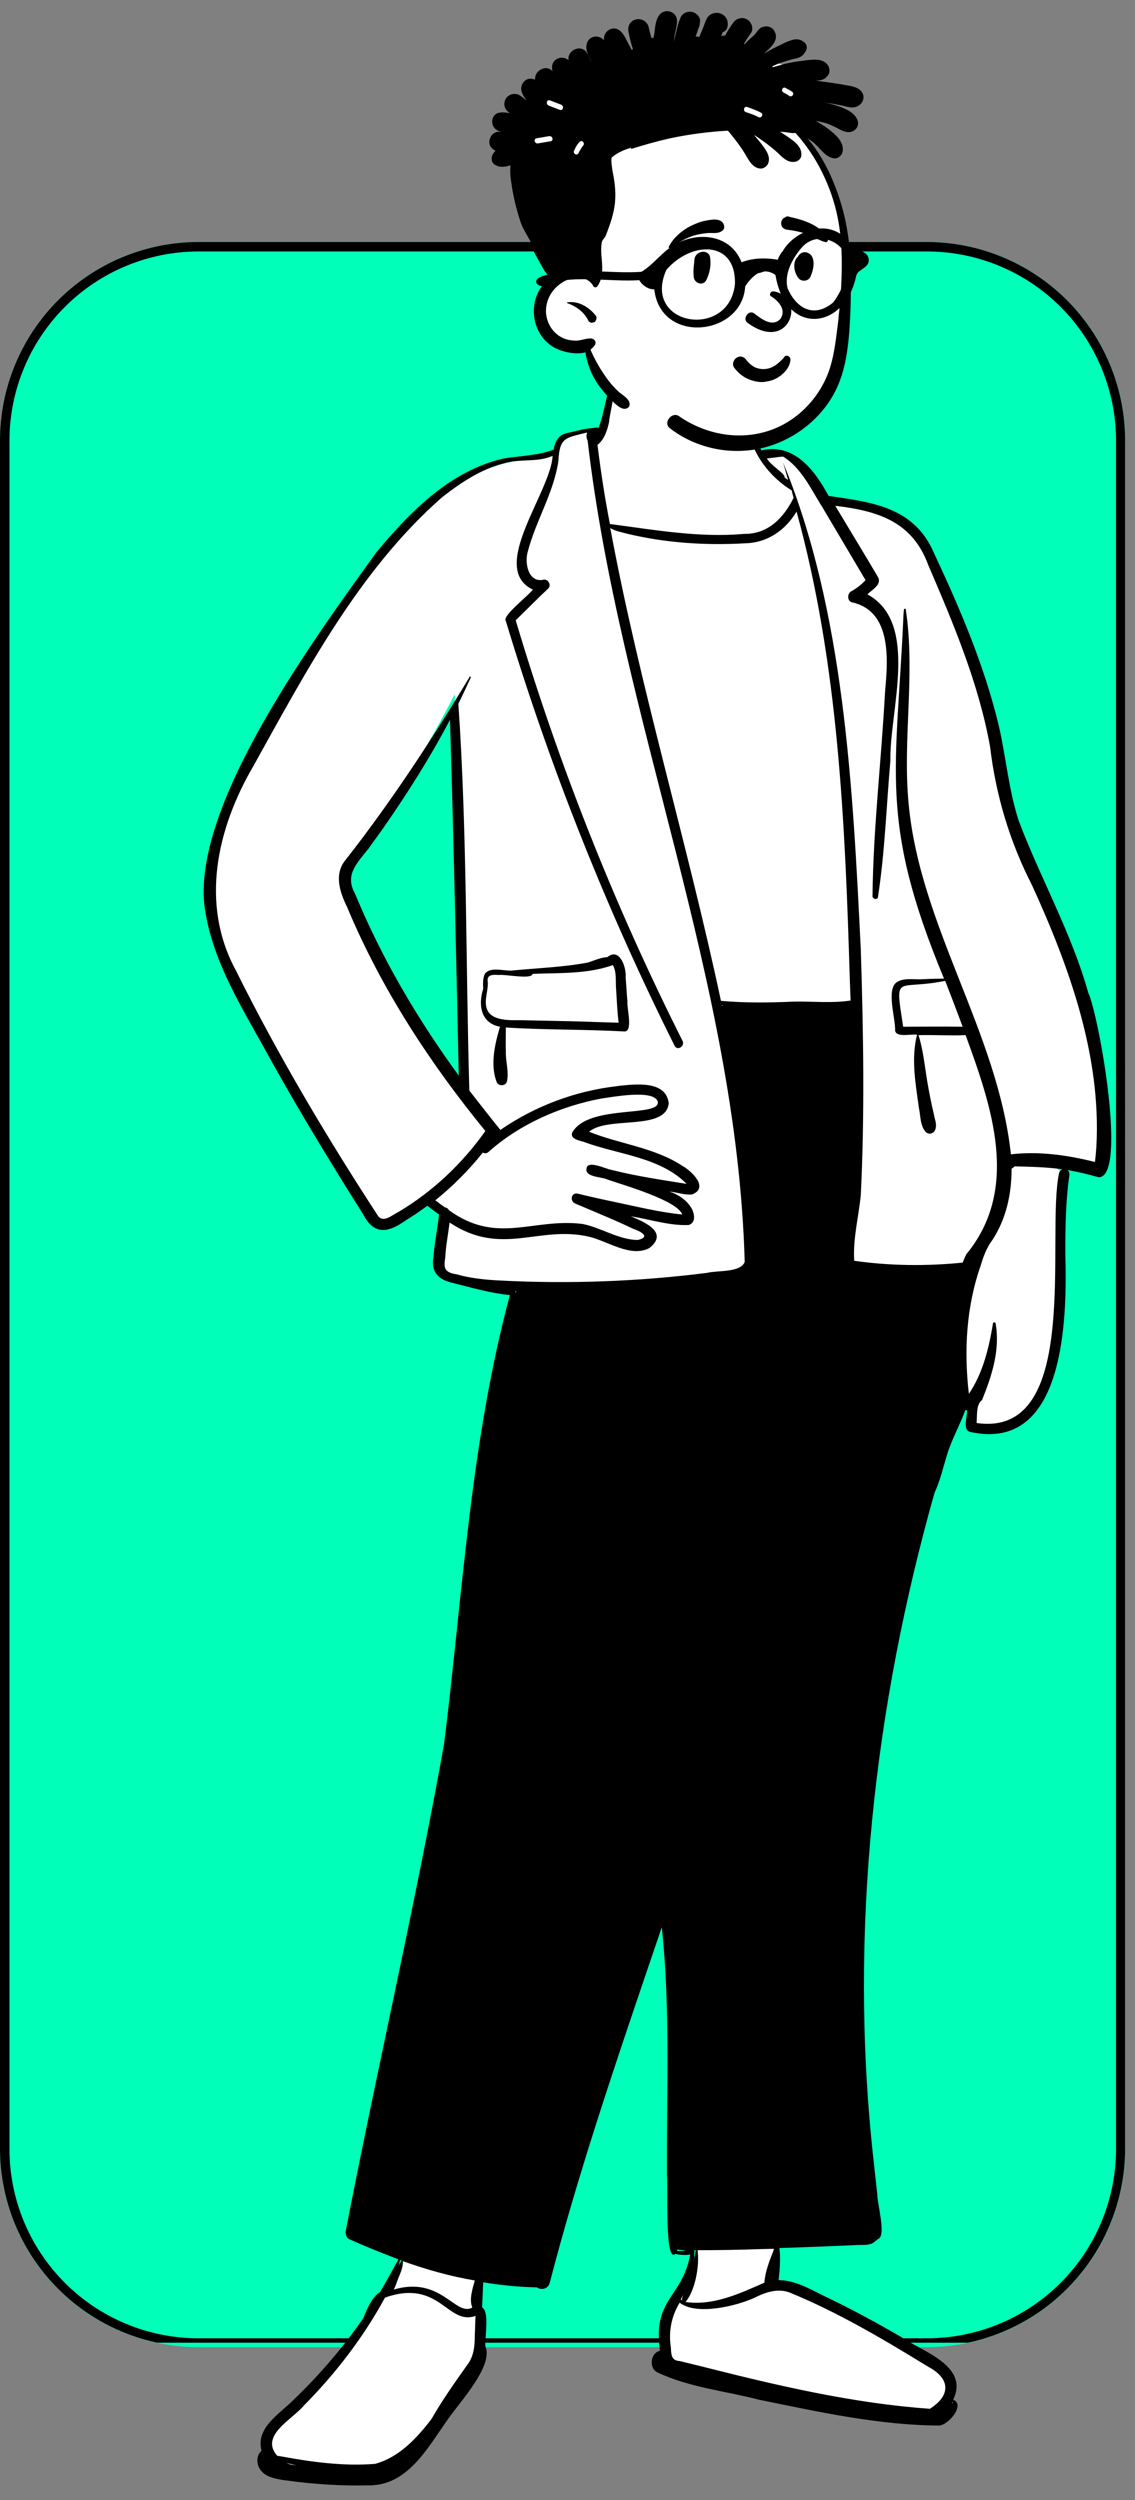 <svg xmlns="http://www.w3.org/2000/svg" xmlns:xlink="http://www.w3.org/1999/xlink" width="119" zoomAndPan="magnify" viewBox="0 0 89.25 196.5" height="262" preserveAspectRatio="xMidYMid meet" version="1.0"><rect x="0" y="0" width="89.25" height="196.5" fill="#808080" stroke="none"/><defs><clipPath id="7a8634a369"><path d="M 0 19.016 L 88.48 19.016 L 88.48 184.57 L 0 184.57 Z M 0 19.016 " clip-rule="nonzero"/></clipPath><clipPath id="185ef7a890"><path d="M 15.617 19.016 L 72.859 19.016 C 77.004 19.016 80.977 20.66 83.906 23.59 C 86.836 26.52 88.48 30.492 88.48 34.633 L 88.48 168.867 C 88.48 173.008 86.836 176.98 83.906 179.91 C 80.977 182.84 77.004 184.484 72.859 184.484 L 15.617 184.484 C 11.477 184.484 7.504 182.84 4.574 179.91 C 1.645 176.98 0 173.008 0 168.867 L 0 34.633 C 0 30.492 1.645 26.52 4.574 23.59 C 7.504 20.66 11.477 19.016 15.617 19.016 Z M 15.617 19.016 " clip-rule="nonzero"/></clipPath><clipPath id="9e18ee111c"><path d="M 0 19.02 L 88.508 19.02 L 88.508 184.129 L 0 184.129 Z M 0 19.02 " clip-rule="nonzero"/></clipPath><clipPath id="b3b66839e3"><path d="M 15.617 19.02 L 72.855 19.02 C 76.996 19.02 80.969 20.664 83.898 23.594 C 86.824 26.523 88.473 30.492 88.473 34.637 L 88.473 168.855 C 88.473 172.996 86.824 176.969 83.898 179.898 C 80.969 182.828 76.996 184.473 72.855 184.473 L 15.617 184.473 C 11.477 184.473 7.504 182.828 4.574 179.898 C 1.645 176.969 0 172.996 0 168.855 L 0 34.637 C 0 30.492 1.645 26.523 4.574 23.594 C 7.504 20.664 11.477 19.02 15.617 19.02 Z M 15.617 19.02 " clip-rule="nonzero"/></clipPath><clipPath id="e2d4e2690a"><path d="M 16 29 L 88 29 L 88 195.434 L 16 195.434 Z M 16 29 " clip-rule="nonzero"/></clipPath><clipPath id="7bd14ad516"><path d="M 38 0.57 L 68 0.57 L 68 36 L 38 36 Z M 38 0.57 " clip-rule="nonzero"/></clipPath></defs><g clip-path="url(#7a8634a369)"><g clip-path="url(#185ef7a890)"><path fill="#00ffb9" d="M 0 19.016 L 88.48 19.016 L 88.48 184.57 L 0 184.57 Z M 0 19.016 " fill-opacity="1" fill-rule="nonzero"/></g></g><g clip-path="url(#9e18ee111c)"><g clip-path="url(#b3b66839e3)"><path stroke-linecap="butt" transform="matrix(0.744, 0, 0, 0.744, -0, 19.019)" fill="none" stroke-linejoin="miter" d="M 20.998 0.001 L 97.957 0.001 C 103.524 0.001 108.866 2.212 112.805 6.151 C 116.738 10.09 118.955 15.427 118.955 20.999 L 118.955 201.461 C 118.955 207.028 116.738 212.37 112.805 216.309 C 108.866 220.248 103.524 222.459 97.957 222.459 L 20.998 222.459 C 15.431 222.459 10.089 220.248 6.15 216.309 C 2.211 212.37 0 207.028 0 201.461 L 0 20.999 C 0 15.427 2.211 10.09 6.15 6.151 C 10.089 2.212 15.431 0.001 20.998 0.001 Z M 20.998 0.001 " stroke="#000000" stroke-width="2" stroke-opacity="1" stroke-miterlimit="4"/></g></g><path fill="#ffffff" d="M 28.492 66.316 C 26.652 68.438 26.824 69.039 27.801 71.188 C 29.957 76.172 33.027 81.242 36.531 85.887 C 36.301 75.484 36.102 65.055 35.758 54.566 C 33.66 58.637 31.449 62.273 28.492 66.316 M 28.148 194.711 C 27 194.598 18.898 194.91 21.082 192.535 C 20.422 191.074 22.289 189.867 23.438 188.75 C 24.5 187.719 25.562 186.574 26.684 185.285 C 27.715 184.051 28.863 182.621 29.609 180.93 C 29.785 180.672 29.957 180.469 30.098 180.383 L 30.188 180.328 L 30.242 180.242 C 30.875 179.238 31.391 178.18 31.965 177.176 C 30.559 176.66 29.266 176.172 27.688 175.457 C 29.926 162.246 33.316 149.352 35.5 136.113 C 36.82 124.566 37.535 112.934 40.582 101.586 L 40.984 101.617 L 41.211 100.871 C 40.898 100.871 40.234 100.844 39.922 100.844 L 40.008 101.215 C 38.57 101.043 37.137 100.641 35.727 100.297 C 35.012 100.211 34.293 99.695 34.551 98.836 C 34.637 97.605 34.895 96.402 35.012 95.141 C 34.551 94.824 34.09 94.48 33.633 94.109 C 32.426 94.684 30.988 96.488 29.668 96.027 C 26.625 91.93 24.039 87.004 21.715 83.078 C 16.086 73.938 14.305 68.266 20.105 58.781 C 25.102 50.844 30.5 38.207 40.523 36.23 C 41.645 36.027 42.82 36 43.91 35.512 C 43.969 34.77 44.344 34.367 44.602 34.34 C 45.262 34.195 45.98 33.965 46.609 33.965 C 46.84 33.879 47.098 33.938 47.328 33.996 C 47.961 32.703 47.902 31.07 48.621 29.867 C 48.648 28.953 48.938 27.949 51.75 27.746 C 53.676 27.574 56.402 27.434 57.926 28.266 C 58.988 29.125 59.016 31.07 58.875 32.418 C 58.73 33.422 58.785 34.598 59.59 35.77 C 61.832 35.082 63.383 36.543 64.789 39.266 C 70.648 40.07 71.938 40.527 74.207 46.316 C 75.297 48.836 76.418 51.531 77.281 54.281 C 78.398 57.664 78.516 61.188 79.605 64.566 C 82.594 72.047 85.637 76.859 86.613 85.57 C 87.074 89.41 86.812 91.328 86.355 91.902 C 85.09 91.531 83.453 91.273 82.133 91.102 L 83.57 92.191 C 82.363 97.633 85.836 113.191 76.418 111.988 C 76.332 111.789 76.477 110.672 76.535 110.211 C 76.273 110.242 75.785 110.242 75.559 110.211 C 75.098 111.5 74.438 112.676 74.008 113.965 C 73.805 114.77 73.52 115.57 73.262 116.344 C 67.344 136.258 66.168 155.426 68.809 175.426 L 68.695 175.484 L 68.637 175.57 L 68.551 175.598 C 68.348 175.855 68.09 175.855 67.688 175.855 C 65.105 175.941 62.809 176.059 60.711 176.113 C 60.941 177.234 60.797 178.406 60.684 179.555 C 61.918 179.469 63.035 179.953 64.156 180.555 C 66.312 181.617 68.438 182.707 70.531 183.91 C 72.598 185.227 75.93 186.344 74.266 188.723 L 74.754 188.922 C 74.781 188.922 74.781 188.922 74.781 188.953 C 74.84 189.152 74.18 189.984 74.008 189.984 C 69.469 190.184 65.594 189.125 59.793 188.035 C 58.473 187.547 51.781 186.746 51.75 185.484 C 51.781 185.082 52.184 185.113 52.469 185.055 C 51.609 180.758 54.508 180.414 54.91 176.516 C 54.336 176.633 53.734 176.719 53.129 176.547 C 52.613 168.234 53.445 159.695 52.527 151.301 L 51.609 151.188 C 48.508 160.328 45.262 169.695 42.793 179.18 C 42.734 179.383 42.504 179.238 42.418 179.18 C 40.812 179.152 39.172 178.98 37.594 178.695 C 37.566 179.641 37.508 180.586 37.48 181.504 L 37.738 181.645 C 37.91 181.875 37.824 182.906 37.797 183.336 C 37.766 183.793 37.738 184.109 37.797 184.426 C 38.312 185.426 36.562 187.605 35.641 188.809 C 33.547 191.387 31.879 195.227 28.148 194.711 " fill-opacity="1" fill-rule="evenodd"/><g clip-path="url(#e2d4e2690a)"><path fill="#000000" d="M 48.133 29.926 C 48.68 29.555 47.902 32.762 47.902 33.078 L 47.902 33.137 C 47.762 33.793 47.531 34.539 46.984 34.969 C 47.242 37.059 47.559 39.125 47.961 41.188 L 48.191 41.215 C 51.609 41.672 55.055 42.273 58.527 41.961 C 60.395 41.988 61.629 40.699 62.406 39.125 C 62.348 38.922 62.289 38.75 62.262 38.551 C 59.879 37.09 58.07 34.168 59.16 31.387 C 59.219 31.273 59.359 31.273 59.418 31.328 C 59.418 31.328 59.449 31.328 59.449 31.359 L 59.332 31.93 C 59.246 33.105 59.219 34.34 59.879 35.398 C 62.461 34.797 64.07 36.973 65.16 38.98 L 65.938 39.094 C 68.922 39.523 71.766 40.07 73.262 43.078 L 73.461 43.508 C 75.5 47.863 77.422 52.359 78.543 57.059 C 79.117 59.555 79.32 62.133 80.125 64.566 C 81.848 69.094 84.258 73.336 85.578 78.035 C 86.383 79.727 88.68 92.449 86.41 92.535 C 85.609 92.305 84.773 92.102 83.941 91.961 C 84.059 92.047 84.113 92.219 84.086 92.391 C 83.797 94.426 83.77 96.488 83.77 98.551 C 83.914 103.535 83.797 114.254 76.246 112.535 C 75.699 112.332 76.047 111.445 76.047 110.844 C 76.016 110.844 75.961 110.844 75.902 110.844 C 75.473 112.02 74.867 113.078 74.496 114.254 C 74.18 115.254 73.949 116.344 73.488 117.32 C 68.723 134.168 66.77 151.875 68.637 169.297 C 68.75 170.328 68.867 171.387 68.98 172.418 C 68.953 173.078 69.727 175.801 69.039 175.973 C 69.012 176.027 68.922 176.086 68.867 176.113 C 68.438 176.574 67.746 176.402 67.199 176.461 C 65.219 176.547 63.266 176.633 61.285 176.688 C 61.398 177.52 61.312 178.379 61.227 179.211 C 62.664 179.211 63.984 180.098 65.25 180.672 C 67.145 181.59 68.98 182.59 70.82 183.652 C 72.512 184.824 76.246 185.941 74.953 188.609 C 75.93 189.008 74.582 190.613 73.836 190.641 C 69.066 190.613 64.328 189.555 59.676 188.609 C 57.035 187.922 54.137 187.633 51.695 186.461 C 51.004 186.145 51.148 184.91 51.895 184.77 C 51.32 180.613 53.617 180.672 54.277 177.203 C 53.906 177.262 53.473 177.234 53.102 177.148 C 52.238 177.949 52.555 171.617 52.441 170.984 C 52.41 164.48 52.727 157.949 52.039 151.473 L 50.859 154.941 C 48.105 163.051 45.375 171.156 43.223 179.438 C 43.078 179.926 42.562 180.012 42.219 179.781 C 40.812 179.754 39.375 179.609 37.996 179.383 C 37.969 180.039 37.938 180.699 37.91 181.359 C 38.512 181.676 38.109 183.738 38.168 184.426 C 38.828 185.914 36.16 188.809 35.297 190.039 C 33.746 192.191 32.195 195.227 29.211 195.34 L 29.125 195.34 C 26.883 195.398 24.613 195.254 22.402 194.941 L 22.172 194.91 C 21.543 194.797 20.824 194.652 20.449 194.082 C 20.137 193.594 20.164 192.992 20.566 192.621 C 20.078 190.812 22 189.727 23.094 188.609 C 25.133 186.66 26.969 184.512 28.578 182.191 L 28.664 181.961 C 28.949 181.273 29.324 180.5 29.871 180.156 C 30.387 179.324 30.848 178.438 31.336 177.578 C 30.043 177.09 28.75 176.574 27.484 176 C 27.227 175.887 27.141 175.57 27.199 175.312 L 27.199 175.285 C 29.668 162.535 32.625 149.84 34.922 137.062 C 36.387 125.285 36.992 113.336 40.094 101.789 C 38.598 101.645 37.105 101.215 35.641 100.844 C 34.465 100.586 33.859 99.984 34.09 98.75 C 34.176 97.633 34.406 96.543 34.523 95.457 C 34.207 95.227 33.891 94.996 33.602 94.77 C 33.059 95.168 32.484 95.57 31.91 95.914 C 30.5 96.918 29.41 97.09 28.547 95.426 C 26.051 91.473 23.609 87.461 21.34 83.395 C 19.215 79.469 16.602 75.57 16.059 71.043 C 15.281 62.992 24.844 50.012 29.609 43.395 C 32.254 40.211 35.469 36.945 39.66 36.027 C 40.953 35.828 42.305 35.801 43.539 35.34 C 43.625 34.738 43.91 34.195 44.543 34.051 C 45.203 33.91 45.922 33.68 46.582 33.652 C 46.727 33.621 46.926 33.594 47.07 33.621 C 47.531 32.445 47.617 31.102 48.133 29.926 Z M 22.52 193.566 C 22.633 193.621 22.75 193.68 22.863 193.707 C 23.008 193.738 23.148 193.738 23.324 193.766 C 23.035 193.707 22.777 193.652 22.52 193.566 Z M 37.395 182.02 C 35.184 182.82 34.578 179.066 30.273 180.586 C 28.578 183.707 26.395 186.547 23.898 189.066 C 23.008 190.156 20.395 191.418 21.801 193.02 L 22.031 193.051 C 24.5 193.508 27 193.852 29.496 193.652 C 31.391 193.137 32.797 191.617 33.949 190.098 C 34.781 188.637 35.758 187.262 36.734 185.887 C 37.277 185.199 37.336 184.34 37.336 183.508 C 37.363 183.051 37.363 182.535 37.395 182.02 Z M 62.09 180.184 C 61.172 179.84 60.195 180.156 59.359 180.586 C 57.926 181.246 54.766 182.02 53.445 180.984 C 52.785 182.074 52.555 183.277 52.758 184.539 L 52.758 184.625 C 52.785 185.141 52.844 185.543 53.445 185.57 L 55.199 186 C 61.086 187.492 67.059 188.895 73.117 189.324 C 74.723 188.32 74.781 187.004 73.059 186.059 L 72.629 185.801 C 69.211 183.707 65.734 181.676 62.09 180.184 Z M 74.898 188.781 C 74.867 188.809 74.867 188.836 74.84 188.867 C 74.867 188.867 74.898 188.895 74.898 188.922 C 74.926 188.867 74.926 188.809 74.898 188.781 Z M 31.68 177.719 C 31.707 178.18 31.477 178.695 31.305 179.094 C 31.219 179.324 31.105 179.695 30.961 179.953 C 34.664 178.867 35.785 182.047 37.105 181.387 L 37.137 181.359 C 36.875 180.727 37.164 179.867 37.336 179.238 C 35.441 178.922 33.516 178.379 31.68 177.719 Z M 60.883 176.746 L 59.82 176.773 C 58.156 176.832 56.52 176.859 54.852 176.859 C 55.023 178.035 54.68 180.012 53.906 180.93 C 56.086 181.246 58.156 180.27 60.109 179.41 C 60.164 178.523 60.539 177.605 60.883 176.746 Z M 53.734 180.355 L 53.531 180.727 C 53.562 180.758 53.59 180.785 53.617 180.812 C 53.617 180.672 53.676 180.5 53.734 180.355 Z M 31.449 177.633 C 31.422 177.805 31.363 177.949 31.336 178.121 C 31.391 177.977 31.477 177.805 31.594 177.691 Z M 54.711 176.859 L 54.594 176.859 L 54.594 176.918 C 54.625 176.977 54.625 177.031 54.594 177.062 C 54.594 177.262 54.594 177.461 54.566 177.691 L 54.594 177.461 C 54.652 177.262 54.68 177.062 54.711 176.859 Z M 53.246 176.805 L 53.246 176.918 C 53.387 176.918 53.531 176.918 53.703 176.918 C 53.789 176.918 53.875 176.891 53.934 176.891 C 53.703 176.859 53.473 176.832 53.246 176.805 Z M 79.777 91.672 C 79.691 91.758 79.637 91.816 79.547 91.844 C 79.547 93.793 79.148 95.742 78.055 97.434 C 77.598 98.035 77.336 98.723 77.137 99.41 C 75.988 102.648 75.785 106.145 76.188 109.555 C 77.309 107.891 77.77 105.914 78.086 103.996 C 78.113 103.91 78.258 103.91 78.285 103.996 C 78.66 106.086 78 108.121 77.223 110.039 C 76.734 110.383 76.848 111.301 76.793 111.844 C 85.121 113.051 82.219 97.117 83.281 92.188 C 83.312 92.047 83.426 91.961 83.539 91.902 C 82.305 91.73 81.043 91.703 79.777 91.672 Z M 40.523 101.473 C 40.523 101.531 40.551 101.586 40.551 101.617 L 40.609 101.473 C 40.582 101.5 40.551 101.473 40.523 101.473 Z M 46.18 33.996 L 46.035 34.023 C 44.484 34.426 44 34.367 43.91 36.23 C 43.539 38.75 42.133 40.93 41.5 43.363 C 41.242 44.223 41.527 45.801 42.707 45.57 C 43.078 45.457 43.395 45.973 43.109 46.258 C 42.246 47.059 41.414 47.922 40.551 48.75 C 43.941 60.125 48.336 71.215 53.676 81.816 C 53.875 82.246 53.246 82.621 53.043 82.188 C 47.73 71.559 43.309 60.469 39.863 49.094 L 39.75 48.75 C 39.605 48.32 41.527 46.832 41.902 46.344 C 38.371 44.652 43.309 38.695 43.453 35.828 C 42.449 36.285 41.297 36.113 40.207 36.285 C 38.141 36.66 36.359 37.832 34.75 39.094 C 28.234 44.824 24.07 52.762 19.906 60.242 C 17.062 65.113 15.711 71.07 18.555 76.285 C 21.859 82.934 25.676 89.352 29.727 95.57 C 30.156 96.145 30.848 95.484 31.336 95.254 C 34.035 93.652 36.359 91.445 38.168 88.895 C 33.805 83.566 30.012 77.75 27.344 71.414 L 27.312 71.328 C 26.711 70.125 26.223 68.664 27.227 67.52 C 30.789 62.965 33.949 58.148 36.934 53.191 C 36.961 53.137 37.02 53.191 37.02 53.25 C 36.703 53.938 36.387 54.625 36.043 55.312 C 36.734 65.371 36.617 75.598 36.906 85.715 C 37.711 86.746 38.512 87.777 39.348 88.809 C 42.047 86.945 45.234 85.742 48.508 85.371 L 48.707 85.34 C 50.086 85.199 52.383 84.941 52.586 86.715 C 52.355 88.922 47.789 87.691 46.324 88.953 C 48.734 89.926 51.465 90.184 53.676 91.645 C 54.395 92.047 55.773 93.363 54.422 93.879 C 53.82 93.938 53.215 93.707 52.641 93.652 C 53.301 93.879 53.906 94.254 54.309 94.855 C 54.594 95.254 54.797 96.113 54.137 96.285 C 52.613 96.344 51.09 95.828 49.598 95.598 L 49.742 95.656 C 50.832 96.113 52.555 96.918 51.062 98.094 C 49.598 98.867 47.789 97.547 46.324 97.203 C 42.359 96.285 39.434 98.809 35.355 96.086 C 35.238 97.004 35.066 97.891 35.012 98.809 L 35.012 98.867 C 34.867 99.695 34.98 100.012 35.898 100.156 C 36.992 100.469 38.141 100.586 39.262 100.641 C 44.715 100.93 50.23 100.727 55.629 100.039 C 56.402 99.84 58.242 100.039 58.559 99.18 C 57.953 77.145 48.734 56.402 46.211 34.652 C 46.094 34.395 46.094 34.168 46.18 33.996 Z M 61.574 35.887 C 61.141 35.914 60.738 36 60.309 36.027 C 60.539 36.543 61.801 37.262 61.688 37.52 C 61.773 37.574 61.859 37.66 61.973 37.719 C 61.832 37.262 61.715 36.801 61.574 36.344 C 66.398 48.035 67.059 61.875 67.688 74.625 C 67.891 81.043 68.004 87.492 67.688 93.938 C 67.516 95.656 67.059 97.375 67.172 99.094 C 69.984 99.496 72.859 99.523 75.699 99.238 C 75.785 99.008 75.875 98.809 75.988 98.578 C 80.238 93.422 77.969 86.945 75.93 81.359 C 74.695 81.414 73.461 81.328 72.227 81.359 C 72.598 82.535 72.715 83.793 72.914 84.996 C 73.059 85.855 73.23 86.715 73.434 87.578 L 73.488 87.836 C 73.574 88.148 73.66 88.465 73.547 88.781 C 73.434 89.094 73.059 89.211 72.801 88.98 C 72.34 88.465 72.398 87.719 72.254 87.059 L 72.227 86.859 C 71.969 85.027 71.652 83.137 72.109 81.328 C 71.68 81.242 70.445 81.586 70.387 80.984 C 70.418 80.012 69.699 77.863 70.473 77.23 C 70.961 76.859 71.766 76.973 72.312 76.973 C 72.945 76.945 73.605 76.918 74.234 76.918 C 69.066 64.48 70.504 60.641 71.047 48.293 L 71.078 47.922 C 71.078 47.836 71.223 47.805 71.223 47.891 C 71.996 52.965 70.961 58.094 71.449 63.164 C 72.34 72.82 78.457 81.129 79.492 90.727 C 81.703 90.469 83.941 90.785 86.098 91.328 C 86.152 90.93 86.184 90.555 86.211 90.156 C 86.613 82.992 84.086 76 81.156 69.582 C 79.406 66.172 78.312 62.531 77.855 58.695 C 76.965 53.738 74.984 49.039 73 44.426 C 71.738 40.984 69.039 40.156 65.68 39.754 C 66.797 41.617 67.949 43.508 69.066 45.398 C 69.324 45.973 68.551 46.371 68.207 46.715 C 72.34 48.953 69.93 55.887 70.016 59.781 C 69.699 63.363 69.586 66.945 69.039 70.5 C 69.012 70.758 68.609 70.672 68.609 70.441 C 68.664 65.141 69.297 59.84 69.586 54.539 L 69.613 54.168 C 69.844 51.645 70.043 48.035 67.027 47.348 C 66.625 47.289 66.598 46.688 66.914 46.488 C 67.344 46.258 67.746 45.941 68.062 45.598 C 66.914 43.652 65.766 41.73 64.617 39.781 L 64.559 39.695 C 63.727 38.352 62.98 36.746 61.574 35.887 Z M 51.723 86.574 C 51.379 85.598 48.133 86.23 47.273 86.344 C 44.086 86.945 40.867 88.352 38.426 90.527 C 38.285 90.672 38.109 90.672 37.969 90.586 C 36.875 91.961 35.613 93.223 34.234 94.34 C 34.492 94.539 34.75 94.738 35.012 94.91 C 35.125 94.91 35.238 94.996 35.297 95.113 C 39.086 97.863 41.875 95.715 45.809 96.199 C 47.273 96.488 48.621 97.434 50.145 97.461 C 51.262 97.203 50.285 96.746 49.77 96.574 C 48.594 96 47.387 95.512 46.18 94.996 L 45.234 94.598 C 44.773 94.395 44.918 93.68 45.461 93.824 C 46.383 94.051 47.301 94.254 48.25 94.453 C 50.027 94.824 51.867 95.285 53.648 95.457 C 53.246 94.34 48.996 93.137 47.762 92.707 C 47.301 92.477 45.949 92.535 46.125 91.816 C 46.238 91.156 47.672 91.902 48.133 91.961 C 50.059 92.449 52.039 92.734 53.992 93.051 C 51.895 90.93 48.621 90.758 45.922 89.754 L 45.836 89.727 C 45.348 89.609 44.688 89.41 45.09 88.867 C 46.523 86.801 51.98 87.836 51.723 86.574 Z M 47.762 75.227 C 48.734 74.426 49.281 76.086 49.195 76.832 C 49.254 77.461 49.281 78.121 49.34 78.75 C 49.281 79.238 49.797 81.07 49.109 81.07 C 46.008 80.898 42.879 80.957 39.777 80.758 C 39.777 81.387 39.75 82.016 39.777 82.648 C 39.75 83.422 40.035 84.223 39.863 84.996 C 39.777 85.34 39.289 85.398 39.086 85.113 C 38.512 83.766 38.914 82.047 39.316 80.699 C 37.797 80.414 37.594 78.98 37.996 77.719 L 37.996 77.664 C 37.969 77.262 37.969 76.859 38.141 76.516 C 38.598 75.973 39.574 76.316 40.234 76.285 C 42.219 76.086 44.258 76.027 46.211 75.656 C 46.699 75.512 47.215 75.254 47.762 75.227 Z M 35.383 56.574 C 33.832 59.523 32.051 62.332 30.156 65.055 C 29.754 65.629 29.324 66.199 28.922 66.773 L 28.863 66.832 C 28.004 67.922 27.113 68.809 27.918 70.242 C 30.012 75.312 32.828 80.098 36.074 84.539 C 35.871 75.254 35.672 65.914 35.383 56.574 Z M 74.324 77.09 C 70.445 77.891 70.359 76.371 71.02 80.699 C 72.57 80.699 74.148 80.672 75.699 80.699 C 75.242 79.469 74.781 78.266 74.324 77.09 Z M 48.191 75.855 C 46.152 76.574 44 76.457 41.875 76.543 C 41.875 77.004 39.719 76.574 39.289 76.629 L 39.145 76.629 C 38.801 76.602 38.34 76.602 38.34 77.031 C 38.457 77.777 38.023 78.578 38.285 79.297 C 38.629 80.27 40.121 80.184 40.953 80.184 C 42.305 80.211 43.652 80.242 45.004 80.27 C 46.211 80.297 47.445 80.355 48.648 80.383 C 48.535 79.523 48.508 78.637 48.449 77.777 C 48.391 77.145 48.508 76.402 48.191 75.855 Z M 56.75 79.008 C 56.75 79.008 56.75 79.039 56.75 79.039 C 56.777 79.039 56.777 79.039 56.805 79.039 L 56.836 79.039 C 56.805 79.008 56.777 79.008 56.75 79.008 Z M 62.637 40.211 C 61.746 41.703 60.309 42.676 58.559 42.703 C 55.484 42.879 52.355 42.676 49.367 41.961 C 48.938 41.844 48.391 41.758 47.988 41.5 C 50.316 54.023 54.047 66.23 56.691 78.664 C 58.613 78.836 60.512 78.809 62.434 78.723 C 63.926 78.695 65.422 78.867 66.887 78.637 L 66.828 77.09 C 66.453 64.711 65.938 52.188 62.637 40.211 Z M 62.637 40.211 " fill-opacity="1" fill-rule="evenodd"/></g><path fill="#ffffff" d="M 42.73 7.805 C 43.074 7.434 43.535 7.145 44.023 7.059 C 43.59 7.262 43.16 7.52 42.73 7.805 Z M 42.039 11.043 C 41.984 10.758 41.926 10.469 41.926 10.184 C 42.012 10.297 42.125 10.383 42.27 10.41 C 42.184 10.641 42.098 10.844 42.039 11.043 Z M 65.703 15.57 C 65.301 13.879 63.375 10.613 62.945 9.98 C 62.457 8.434 65.129 7.176 63.664 5.973 C 63.004 5.426 62.141 5.227 61.336 5.023 C 55.711 3.707 49.648 4.395 44.422 6.859 C 43.621 6.688 42.785 7.031 42.211 7.605 C 39.484 10.324 43.188 15.227 44.023 18.293 C 45.398 21.703 42.559 22.273 42.844 25.168 C 43.074 26.66 44.598 27.059 45.887 27.289 C 46.09 27.348 46.375 27.348 46.434 27.547 C 46.637 28.809 47.352 30.012 48.301 30.844 C 48.215 31.102 48.273 31.387 48.586 31.617 C 51.258 33.594 54.617 34.594 57.949 34.395 C 61.91 34.195 63.98 31.93 64.469 31.328 C 67.195 27.633 66.879 22.789 66.336 18.406 C 65.934 15.34 66.449 18.578 65.703 15.57 Z M 65.703 15.57 " fill-opacity="1" fill-rule="evenodd"/><g clip-path="url(#7bd14ad516)"><path fill="#000000" d="M 53.469 1.5 C 53.586 1.102 53.957 0.871 54.359 0.93 C 54.703 0.957 55.105 1.328 55.047 1.703 C 55.047 1.789 55.02 1.844 55.02 1.902 L 55.02 1.93 C 54.992 2.047 54.961 2.16 54.906 2.273 C 54.848 2.477 54.762 2.676 54.703 2.875 C 54.789 2.875 54.906 2.875 54.992 2.906 C 55.105 2.648 55.191 2.391 55.309 2.133 C 55.422 1.844 55.508 1.5 55.711 1.273 C 55.996 0.984 56.457 0.93 56.801 1.129 C 57.145 1.328 57.289 1.703 57.203 2.102 C 57.172 2.305 57.031 2.445 56.859 2.531 L 56.828 2.531 L 56.715 2.848 C 56.742 2.848 56.801 2.82 56.828 2.82 C 56.887 2.789 56.973 2.789 57.031 2.789 C 57.203 2.445 57.402 2.133 57.633 1.816 C 57.863 1.445 58.352 1.301 58.754 1.531 C 59.098 1.73 59.297 2.273 59.039 2.617 C 58.84 2.875 58.668 3.164 58.496 3.449 C 58.523 3.449 58.551 3.449 58.582 3.477 C 58.582 3.449 58.609 3.449 58.609 3.422 C 58.809 3.191 59.039 2.992 59.27 2.789 C 59.5 2.59 59.586 2.305 59.871 2.16 C 60.246 1.988 60.676 2.074 60.879 2.418 C 61.336 3.191 60.562 3.734 60.074 4.223 C 60.504 3.965 60.965 3.707 61.422 3.508 C 61.684 3.363 61.941 3.25 62.227 3.164 C 62.629 3.02 62.945 3.078 63.262 3.336 C 63.406 3.449 63.492 3.734 63.406 3.906 C 63.262 4.25 63.059 4.453 62.715 4.566 C 62.457 4.625 62.199 4.68 61.941 4.766 C 61.512 4.883 61.109 5.023 60.707 5.227 C 60.734 5.254 60.762 5.254 60.793 5.281 C 61.078 5.195 61.395 5.109 61.684 5.023 C 62.199 4.91 62.688 4.824 63.203 4.766 L 63.375 4.738 C 64.008 4.68 64.727 4.566 65.129 5.168 C 65.242 5.367 65.273 5.684 65.129 5.887 C 64.871 6.258 64.609 6.316 64.152 6.344 C 64.582 6.402 65.012 6.457 65.445 6.516 C 65.73 6.574 66.047 6.602 66.336 6.66 L 66.477 6.688 C 66.824 6.746 67.223 6.801 67.539 7.004 C 68.199 7.461 67.887 8.32 67.168 8.434 C 66.793 8.492 66.422 8.32 66.047 8.262 C 65.703 8.207 65.359 8.121 65.012 8.09 C 64.84 8.062 64.668 8.035 64.469 8.004 C 64.84 8.062 65.184 8.121 65.559 8.234 L 65.645 8.262 C 66.336 8.465 67.254 8.809 67.453 9.523 C 67.57 9.953 67.223 10.355 66.793 10.383 C 66.391 10.41 66.074 10.184 65.73 10.012 C 65.473 9.895 65.242 9.781 64.984 9.695 C 64.699 9.609 64.438 9.551 64.152 9.496 C 64.383 9.637 64.609 9.781 64.84 9.926 L 64.957 10.012 C 65.559 10.441 66.449 11.129 66.246 11.961 C 66.191 12.219 65.902 12.477 65.617 12.445 C 64.898 12.391 64.496 11.617 63.949 11.188 C 63.809 11.07 63.664 10.984 63.492 10.871 C 64.324 11.844 64.984 12.992 65.473 14.164 C 66.562 16.746 66.91 19.152 66.91 21.93 L 66.91 22.016 C 66.91 23.535 66.879 25.109 66.734 26.629 C 66.594 28.035 66.336 29.438 65.703 30.699 C 64.641 32.848 62.543 34.508 60.219 35.141 C 57.633 35.855 54.762 35.285 52.664 33.648 C 52.121 33.219 52.836 32.332 53.383 32.703 C 55.566 34.223 58.41 34.711 60.934 33.68 C 62.945 32.848 64.523 31.102 65.215 29.066 C 65.645 27.777 65.762 26.402 65.934 25.055 L 65.934 24.969 C 66.105 23.562 66.191 22.133 66.191 20.727 C 66.191 18.09 65.816 15.914 64.641 13.535 C 64.094 12.418 63.375 11.359 62.543 10.441 C 62.285 10.5 61.996 10.41 61.738 10.383 C 61.598 10.383 61.48 10.355 61.336 10.355 C 61.48 10.441 61.598 10.527 61.738 10.613 L 61.91 10.727 C 62.457 11.102 63.117 11.559 63.004 12.273 C 62.973 12.477 62.773 12.648 62.574 12.703 C 61.855 12.875 61.395 12.188 60.906 11.789 C 60.504 11.445 60.074 11.129 59.613 10.812 C 59.527 10.758 59.414 10.672 59.297 10.613 C 59.387 10.727 59.5 10.844 59.586 10.957 L 59.73 11.129 C 60.133 11.645 60.707 12.305 60.359 12.934 C 60.246 13.105 60.047 13.25 59.816 13.25 C 59.098 13.219 58.809 12.418 58.465 11.902 C 58.18 11.445 57.863 11.043 57.52 10.613 C 57.434 10.5 57.348 10.383 57.23 10.27 C 55.711 10.355 54.188 10.555 52.695 10.871 C 51.66 11.102 50.656 11.387 49.648 11.703 L 49.594 11.617 C 49.047 11.789 48.5 12.016 48.098 12.391 C 48.043 12.648 48.098 12.934 48.129 13.191 L 48.156 13.391 C 48.328 14.223 48.445 15.055 48.359 15.914 C 48.273 16.801 47.984 17.605 47.668 18.434 C 47.523 18.836 47.352 18.75 47.297 19.18 C 47.266 19.496 47.266 19.84 47.297 20.152 L 47.324 20.441 C 47.383 21.156 47.41 21.93 46.949 22.531 C 46.863 22.617 46.723 22.59 46.664 22.504 C 46.637 22.477 46.637 22.445 46.605 22.391 C 46.375 22.074 46.031 21.875 45.629 21.816 C 45.574 21.816 45.602 21.73 45.629 21.73 C 45.973 21.703 46.289 21.789 46.547 21.961 C 46.434 21.531 45.43 21.73 45.113 21.816 C 44.711 21.93 44.309 22.102 43.992 22.359 C 43.305 22.875 42.93 23.648 42.93 24.48 C 42.961 25.312 43.391 26.086 44.109 26.488 C 44.453 26.688 44.883 26.773 45.285 26.773 C 45.715 26.773 46.09 26.574 46.492 26.602 C 46.75 26.629 46.922 26.887 46.777 27.117 C 46.691 27.262 46.547 27.375 46.434 27.488 C 46.777 28.293 47.211 29.035 47.727 29.754 C 48.012 30.152 48.328 30.5 48.672 30.812 C 48.961 31.07 49.535 31.359 49.508 31.789 C 49.508 31.93 49.422 32.047 49.277 32.102 C 48.848 32.273 48.301 31.672 48.012 31.387 L 47.984 31.359 C 47.609 30.984 47.297 30.586 47.008 30.184 C 46.492 29.438 46.176 28.578 46.031 27.691 C 45.344 27.891 44.395 27.691 43.82 27.434 C 42.012 26.629 41.438 24.223 42.527 22.617 C 42.73 22.305 43.016 22.047 43.305 21.816 C 43.246 21.789 43.188 21.73 43.133 21.672 C 42.816 21.359 42.613 20.93 42.387 20.527 L 42.355 20.469 C 42.156 20.125 41.984 19.781 41.809 19.438 L 41.84 19.238 C 41.465 18.434 41.121 18.09 40.863 17.23 C 40.605 16.43 40.402 15.57 40.262 14.738 L 40.23 14.508 C 40.145 14.023 40.086 13.508 40.145 12.992 C 39.773 13.105 39.371 13.191 38.996 12.992 C 38.738 12.906 38.594 12.562 38.68 12.305 C 38.738 12.102 38.852 11.961 38.969 11.844 C 38.883 11.816 38.824 11.758 38.738 11.703 L 38.68 11.645 C 38.449 11.445 38.422 11.07 38.566 10.812 C 38.566 10.785 38.594 10.758 38.594 10.727 C 38.738 10.5 38.996 10.324 39.285 10.355 C 39.34 10.355 39.371 10.355 39.426 10.355 C 39.312 10.324 39.168 10.297 39.055 10.211 C 38.535 9.895 38.594 9.008 39.227 8.863 C 39.484 8.809 39.801 8.836 40.086 8.895 C 40.086 8.895 40.059 8.895 40.059 8.863 C 39.828 8.723 39.656 8.465 39.656 8.176 C 39.684 7.863 39.773 7.66 40.059 7.488 C 40.289 7.348 40.633 7.348 40.863 7.488 C 41.062 7.633 41.266 7.777 41.438 7.918 C 41.234 7.691 41.094 7.434 41.008 7.176 C 40.922 6.832 41.062 6.488 41.352 6.285 C 41.582 6.145 41.84 6.172 42.07 6.258 C 42.07 6.086 42.098 5.914 42.211 5.742 C 42.441 5.426 42.902 5.227 43.273 5.453 C 43.332 5.484 43.391 5.543 43.449 5.598 C 43.332 5.195 43.449 4.766 43.879 4.594 C 44.137 4.48 44.512 4.539 44.711 4.738 C 44.566 3.965 45.715 3.391 46.176 4.195 C 46.289 4.367 46.375 4.566 46.461 4.766 L 46.492 4.852 L 46.461 4.797 L 46.434 4.738 C 46.32 4.453 46.148 4.137 46.117 3.852 C 46.059 3.391 46.262 2.961 46.777 2.875 C 47.035 2.848 47.324 2.961 47.496 3.164 C 47.41 2.445 48.215 1.93 48.789 2.445 C 49.074 2.703 49.219 3.078 49.391 3.391 C 49.477 3.562 49.594 3.766 49.68 3.938 C 49.707 3.906 49.734 3.879 49.766 3.852 C 49.621 3.422 49.508 2.961 49.422 2.504 C 49.336 2.074 49.535 1.645 49.996 1.531 C 50.398 1.414 50.887 1.672 51 2.102 C 51.059 2.391 51.145 2.703 51.23 2.992 C 51.285 2.992 51.344 2.961 51.402 2.961 C 51.402 2.906 51.402 2.848 51.43 2.789 L 51.461 2.59 C 51.516 2.133 51.547 1.617 51.805 1.242 C 52.207 0.586 53.238 0.871 53.238 1.645 C 53.238 2.047 53.098 2.445 53.039 2.82 C 53.012 2.992 53.012 3.164 52.98 3.336 C 53.098 2.762 53.238 2.188 53.41 1.617 C 53.441 1.617 53.441 1.559 53.469 1.5 Z M 44.598 23.766 C 45.484 23.621 46.32 24.137 46.863 24.824 C 46.949 24.938 46.895 25.141 46.809 25.254 C 46.75 25.34 46.664 25.34 46.547 25.371 C 46.434 25.371 46.289 25.285 46.262 25.195 C 45.918 24.508 45.312 24.078 44.598 23.82 C 44.566 23.766 44.566 23.766 44.598 23.766 Z M 45.832 11.473 L 45.859 11.445 C 46.031 11.242 45.746 10.957 45.574 11.156 C 45.371 11.359 45.258 11.586 45.141 11.844 C 45.027 12.074 45.371 12.273 45.484 12.047 L 45.543 11.93 C 45.629 11.789 45.715 11.617 45.832 11.473 Z M 43.305 11.102 C 43.562 11.043 43.449 10.672 43.188 10.699 C 42.844 10.758 42.527 10.812 42.184 10.871 C 41.926 10.93 42.039 11.301 42.297 11.273 C 42.645 11.215 42.961 11.156 43.305 11.102 Z M 58.754 8.406 C 58.496 8.32 58.41 8.723 58.637 8.809 C 58.984 8.922 59.328 9.035 59.645 9.207 C 59.871 9.324 60.074 8.98 59.844 8.863 C 59.5 8.664 59.125 8.551 58.754 8.406 Z M 43.246 7.891 C 42.988 7.805 42.902 8.176 43.133 8.293 L 44.023 8.637 C 44.281 8.723 44.367 8.348 44.137 8.234 Z M 61.824 6.945 L 61.797 6.918 C 61.566 6.773 61.367 7.117 61.598 7.262 C 61.738 7.348 61.883 7.402 61.996 7.488 L 62.027 7.52 C 62.227 7.691 62.516 7.402 62.312 7.23 C 62.172 7.117 61.996 7.031 61.824 6.945 Z M 61.824 6.945 " fill-opacity="1" fill-rule="evenodd"/></g><path fill="#000000" d="M 58.941 29.836 C 58.484 29.664 58.082 29.348 57.766 28.945 C 57.652 28.805 57.621 28.66 57.652 28.516 C 57.68 28.375 57.766 28.23 57.879 28.145 C 57.996 28.059 58.168 28 58.312 28.031 C 58.426 28.059 58.57 28.117 58.656 28.258 L 58.684 28.289 C 58.855 28.516 59.086 28.719 59.344 28.859 C 59.602 28.977 59.891 29.031 60.176 29.004 C 60.754 28.945 61.125 28.633 61.527 28.23 C 61.586 28.172 61.641 28.117 61.672 28.059 C 61.699 28 61.758 27.973 61.785 27.973 C 61.844 27.945 61.902 27.945 61.957 27.973 C 62.016 28 62.074 28.031 62.102 28.086 C 62.129 28.145 62.16 28.203 62.16 28.258 C 62.129 28.688 61.902 29.062 61.586 29.348 C 61.238 29.691 60.754 29.922 60.32 29.977 C 59.891 30.094 59.402 30.008 58.941 29.836 Z M 60.609 23.273 C 61.125 23.59 61.902 24.305 61.355 25.078 C 60.695 25.766 59.777 24.992 59.289 24.621 C 58.855 24.332 58.367 25.051 58.77 25.363 C 62.102 27.828 63.48 23.332 60.84 22.902 C 60.578 22.871 60.465 23.188 60.609 23.273 Z M 54.605 20.406 C 54.664 19.691 55.727 19.547 55.84 20.234 C 55.926 20.867 55.812 21.438 55.555 21.984 C 55.297 22.527 54.605 22.27 54.551 21.781 C 54.492 21.152 54.578 20.836 54.605 20.406 Z M 62.789 20.094 C 62.934 19.891 63.164 19.777 63.422 19.836 C 64.227 20.062 63.996 21.211 63.711 21.781 C 63.566 22.098 63.051 22.156 62.82 21.898 C 62.445 21.469 62.273 20.609 62.734 20.18 C 62.762 20.148 62.789 20.121 62.789 20.094 Z M 55.527 17.34 L 55.641 17.312 C 56.043 17.254 56.531 17.168 56.816 17.484 C 56.961 17.656 57.02 17.973 56.816 18.117 C 56.473 18.402 56.07 18.289 55.668 18.316 C 55.324 18.344 54.98 18.402 54.664 18.488 C 53.918 18.688 53.344 19.09 52.711 19.492 C 52.625 19.547 52.539 19.434 52.598 19.375 C 52.969 18.66 53.66 18.086 54.348 17.742 C 54.723 17.57 55.125 17.398 55.527 17.34 Z M 62.043 17.027 L 62.129 17.055 C 63.191 17.285 64.57 17.715 65.09 18.773 C 65.117 18.918 65.09 18.945 65.059 18.977 C 65.059 19.004 65.031 19.004 64.973 19.031 C 64.945 19.031 64.945 19.031 64.914 19.031 C 64.688 18.977 64.516 18.891 64.312 18.805 L 64.168 18.688 C 63.941 18.574 63.711 18.488 63.48 18.402 C 62.965 18.23 62.445 18.117 61.93 18.059 C 61.816 18.059 61.699 18 61.613 17.945 C 61.527 17.887 61.469 17.801 61.441 17.684 C 61.414 17.543 61.414 17.426 61.5 17.285 C 61.555 17.168 61.641 17.113 61.758 17.082 C 61.816 16.996 61.93 16.996 62.043 17.027 Z M 62.043 17.027 " fill-opacity="1" fill-rule="evenodd"/><path fill="#000000" d="M 66.352 22.25 C 66.152 22.766 65.863 23.312 65.52 23.77 C 64.055 25.004 62.648 24.312 61.93 22.652 C 61.641 21.477 62.359 20.219 63.137 19.355 C 64.254 18.238 66.035 18.84 66.555 20.133 C 66.582 20.305 66.609 20.477 66.609 20.648 C 66.609 21.191 66.523 21.68 66.352 22.195 M 52.395 21.219 C 54.32 18.957 57.879 18.84 57.793 22.309 C 57.363 26.723 50.441 25.633 52.395 21.219 Z M 66.953 19.328 C 66.898 19.215 66.812 19.098 66.727 19.012 C 66.695 18.984 66.668 18.84 66.582 18.812 C 65.09 17.18 62.504 18.098 61.555 19.73 C 61.383 19.93 61.242 20.16 61.156 20.418 C 60.234 20.246 59.145 20.273 58.312 20.617 C 57.449 18.41 54.895 18.211 53.199 19.156 C 52.137 19.672 51.449 20.762 50.441 21.363 C 48.031 21.535 45.445 20.992 43.062 21.594 C 41.195 21.992 42.746 22.91 43.062 22.281 C 45.305 21.621 47.945 22.164 50.27 22.023 C 50.5 22.422 50.988 22.766 51.449 22.738 C 51.938 27.121 58.367 26.406 58.598 22.508 C 58.855 22.109 59.172 21.734 59.605 21.477 C 59.777 21.449 59.949 21.391 60.094 21.336 C 60.352 21.305 60.754 21.422 60.98 21.621 C 61.785 26.492 66.496 25.918 67.328 21.648 C 67.355 21.621 67.387 21.562 67.414 21.477 C 67.703 21.105 68.418 20.961 68.305 20.332 C 68.191 19.703 67.387 19.703 66.953 19.328 Z M 66.953 19.328 " fill-opacity="1" fill-rule="evenodd"/></svg>